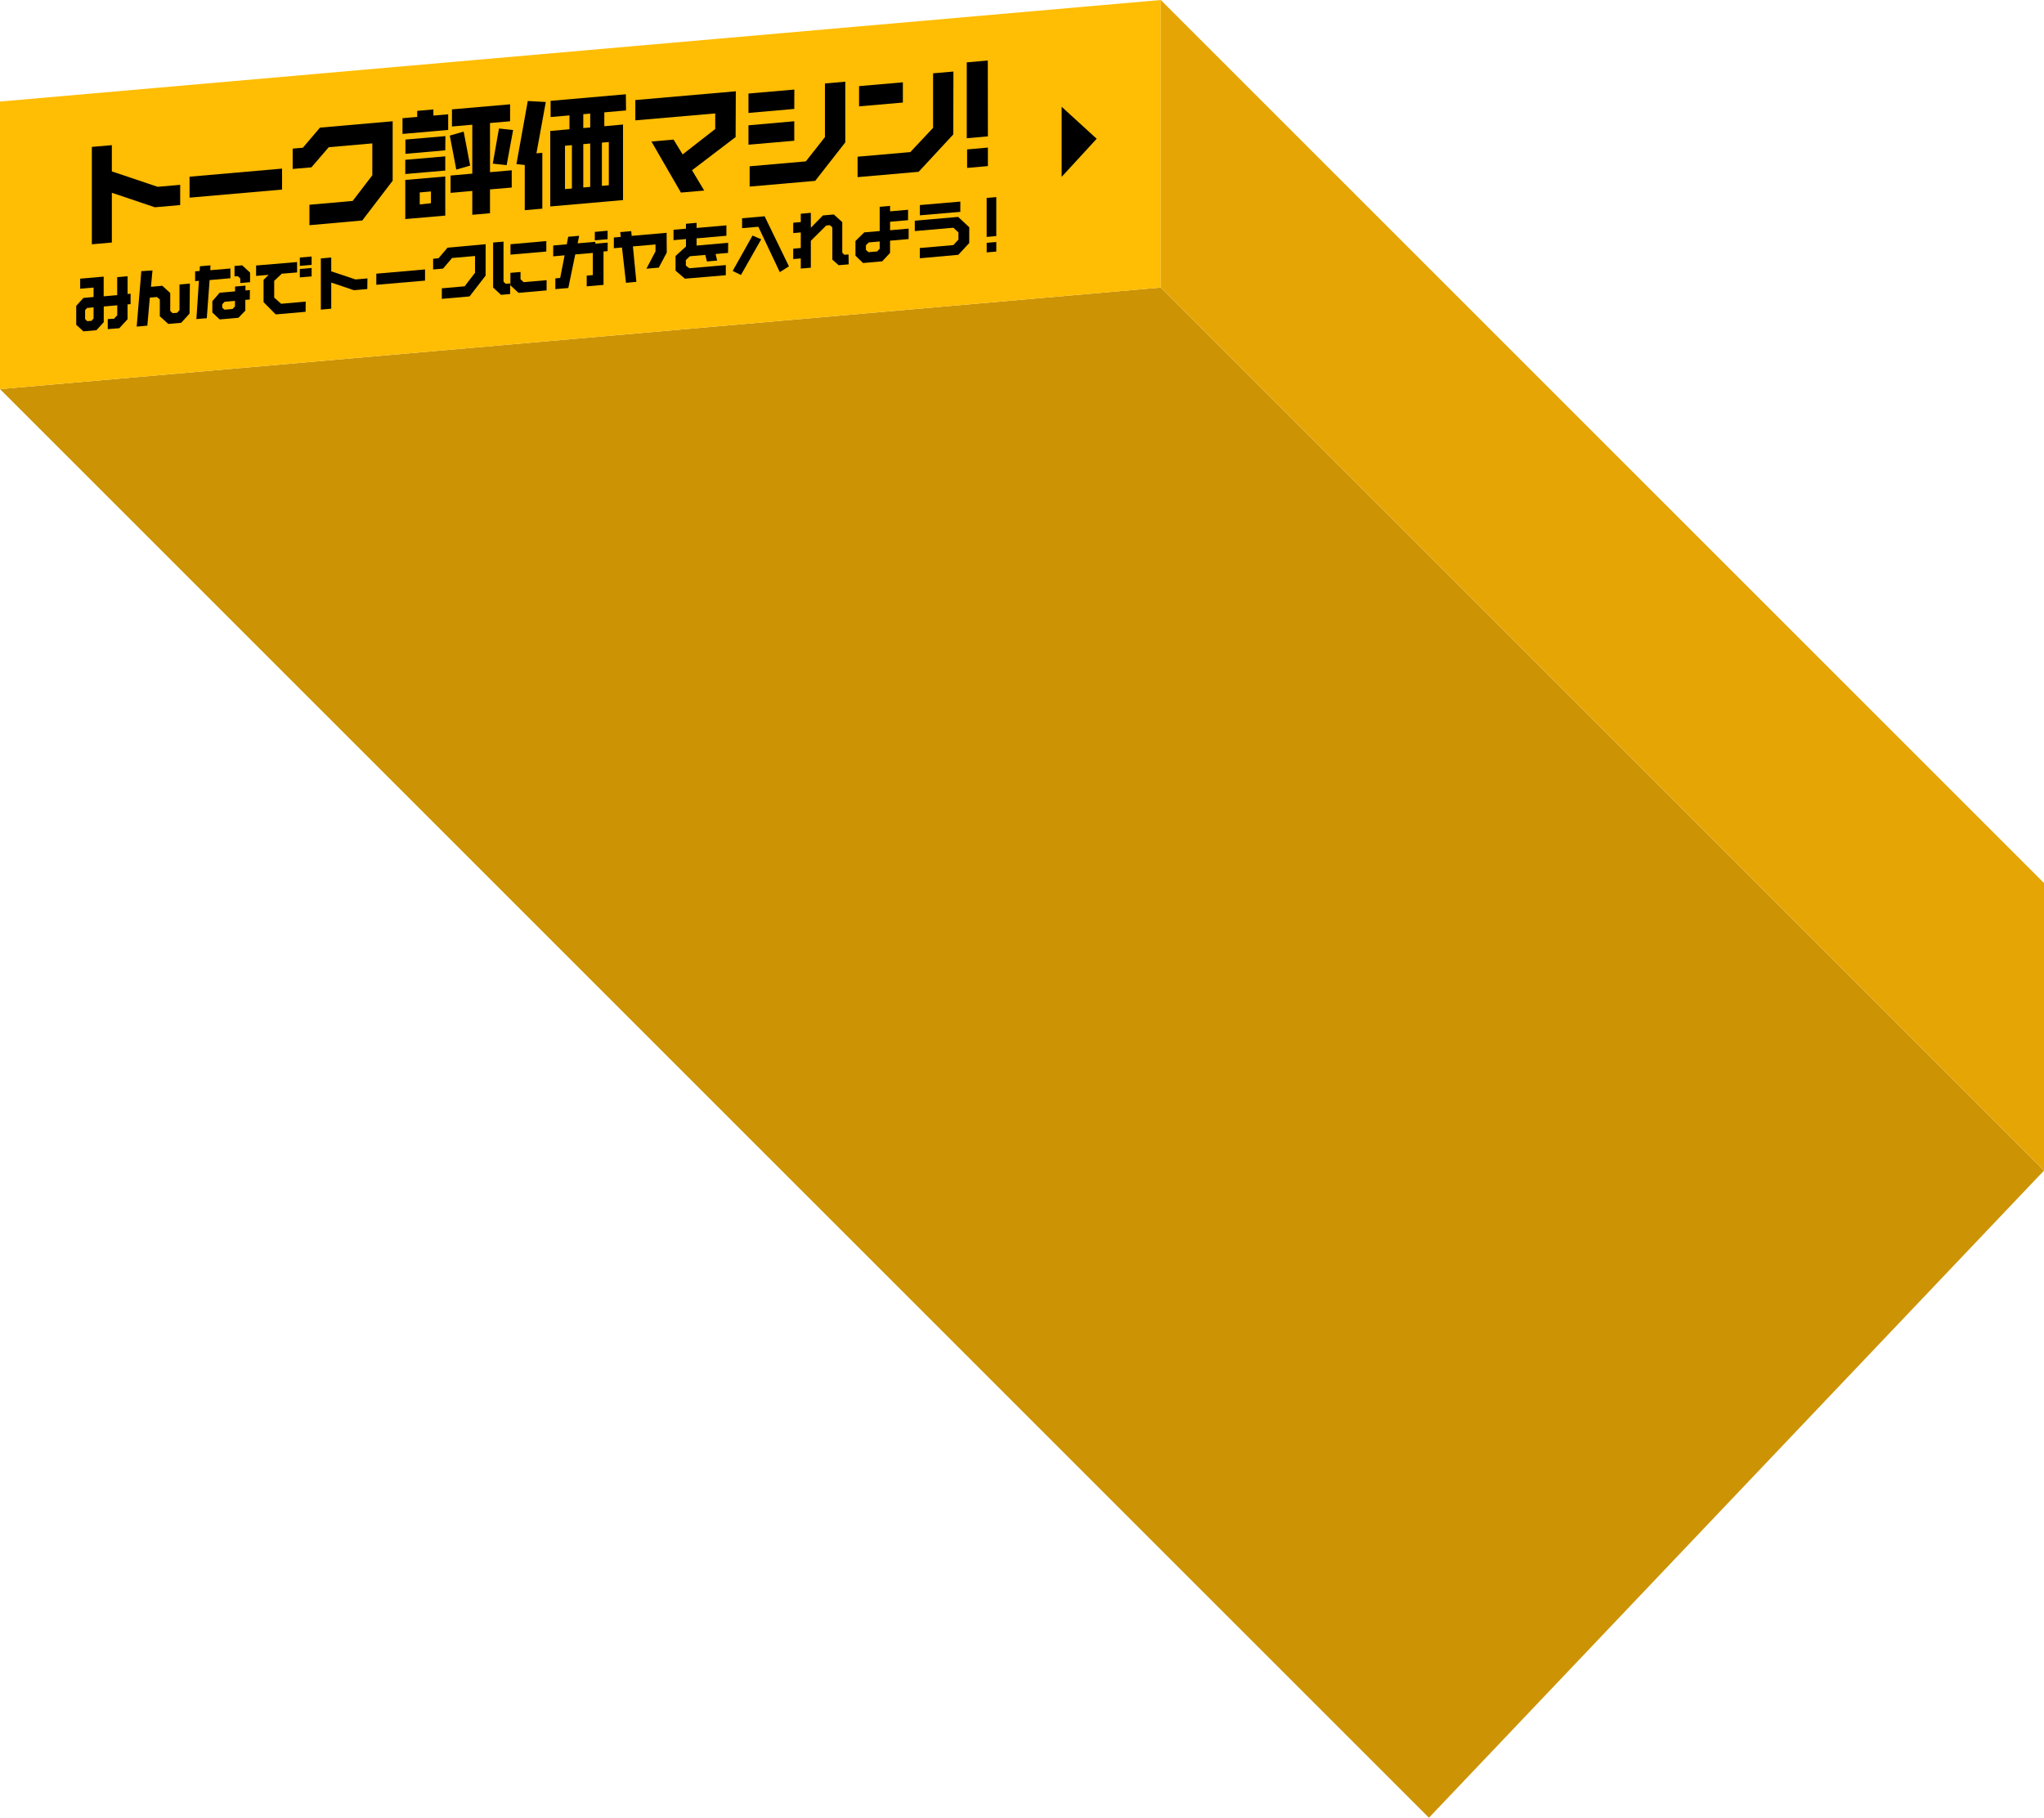 <svg xmlns="http://www.w3.org/2000/svg" viewBox="0 0 589.88 524.68"><defs><style>.btn2_talk_svg1{fill:#cc9305;}.btn2_talk_svg2{fill:#ffbd03;}.btn2_talk_svg3{fill:#e5a505;}</style></defs><title>アセット 5</title><g id="レイヤー_2" data-name="レイヤー 2"><g id="content"><polygon class="btn2_talk_svg1" points="0 112.31 412.38 524.68 589.88 337.88 335 83 0 112.31"/><polygon class="btn2_talk_svg2" points="335 0 0 29.31 0 112.31 335 83 335 0"/><polygon class="btn2_talk_svg3" points="335 0 589.88 254.88 589.88 337.88 335 83 335 0"/><path d="M52,59.19l-7.3.64L32.28,55.64V70l-5.77.51V42.4l5.77-.5v7.57l13.21,4.45L52,53.35Z"/><path d="M81.4,54.72,54.7,57.05V51l26.7-2.33Z"/><path d="M113.32,52.16l-8.77,11.48L89.3,65V59.1L101.78,58l5.67-7.41V41.39l-12.58,1.1-5,5.81-5.41.47V42.9l2.94-.26,4.94-5.8L113.32,35Z"/><path d="M129.34,37.51l-13.18,1.15V34.12l4.24-.37V32l4.67-.41v1.77l4.27-.37Zm-.84,5.88L117,44.4V40.29l11.54-1Zm0,5.84-11.54,1V46.13l11.54-1Zm0,13-11.54,1V51.94l11.54-1Zm-4.13-3.57V55.26l-3.24.29V59ZM135.68,47.8l-4,1.15-1.87-9.81,4-1.16Zm12,6.33-6.27.54v6.88l-5.11.45V55.12l-6.27.55v-5l6.27-.55V36l-5.87.51V31.57l16.78-1.46V35l-5.8.51V49.7l6.27-.55Zm.4-16.59-1.87,10.14-4-.45L144,37.09Z"/><path d="M157.51,29.44l-2.7,14.82,1.7-.15V60.23l-5.07.44V47.62l-2.4-.26,3.27-18.2Zm23.16,2.44-6.27.55v4l5.4-.48V57.75l-21,1.84V37.8l5.54-.49v-4l-5.44.47V29.11l21.72-1.9ZM165.05,54.41V41.89l-2,.18V54.58Zm5.28-17.62v-4l-2,.17v4Zm0,17.15V41.43l-2,.17V54.12Zm5.37-.47V41l-2,.17V53.65Z"/><path d="M212.29,39.56l-12.58,9.58L203.22,55l-6.71.59L188,40.85l6.38-.56L197,44.57l9.41-7.33v-4.5l-23.06,2V28.88l29-2.53Z"/><path d="M229.22,31.44,216,32.6V27l13.24-1.15Zm0,9.18L216,41.77v-5.6L229.22,35Zm14.72.48-8.68,11.1-18.92,1.66V48l16.22-1.42,5.51-7V24.09l5.87-.51Z"/><path d="M275.11,38.8l-10,10.79-17.62,1.54v-5.9l15.22-1.33,6.57-7V21.16l5.87-.51Zm-14.55-9.2-12.64,1.1V24.86l12.64-1.1Z"/><path d="M285.1,39.36,279,39.9V18l6.07-.53Zm0,8.58-6,.53V43.13l6-.53Z"/><path d="M37.68,87.79l-.87.07v4.29l-2.39,2.59L31.1,95v-2.9L32.91,92l.93-1V88.12l-3.9.35V93l-2.11,2.31-3.76.33L22,93.75V88.28L24.07,86,27,85.73V83l-3.86.34v-2.9l6.78-.59v5.68l3.9-.34V80l3-.26v5.12l.87-.08ZM27,91.92v-3.2l-1.88.17-.56.64V92.1l.63.61,1.2-.1Z"/><path d="M54.7,90.52l-2.41,2.65-3.72.33-2.45-2.21V86.45l-.82-.72-2.06.18L42.52,94l-3.07.27,1.33-16L44,78.06l-.43,4.72,3.27-.29,2.29,2.09v5.16l.68.66,1.3-.11.69-.76V82.11l3-.26Z"/><path d="M66.49,80.31l-6,.53-.81,11-3,.26.73-11.05-1.1.1V78.33l1.3-.11.08-1.36,3.05-.27L60.69,78l5.8-.5Zm5.59,6.14-1.28.11v3.11l-2,2.06-5.41.47-2.11-2V86.94l2.11-2.45,4.45-.39V82.71l3-.26v1.39l1.28-.12Zm-4.27,2v-1.6l-3,.26-.67.71v1l.67.57,2.3-.2Zm4.36-7-2.83.25V80.38l-.74-.68-.92.08v-3l2.22-.19,2.27,2.1Z"/><path d="M88.19,90l-8.62.75-3.51-3.54V80.79l1.46-1.46-3.61.31v-3l11.83-1v3L81.33,79l-2.2,2.06V85.9l2,1.78,7.09-.62Zm1.74-13.55-3.4.3V74.34l3.4-.3Zm0,3.33-3.4.29V77.64l3.4-.29Z"/><path d="M106,83.43l-3.85.34-6.56-2.21V89.1l-3,.27V74.59l3-.27v4l7,2.34,3.45-.3Z"/><path d="M122.66,81,108.6,82.2V79l14.06-1.23Z"/><path d="M140.14,79.56l-4.63,6-8,.7V83.22l6.58-.58,3-3.9V73.89l-6.62.58-2.62,3.06-2.85.25V74.69l1.55-.14,2.6-3.06,11-1Z"/><path d="M147.22,84.87l-2.64.23L142.31,83V70l3-.26V81.33l.67.59,1.27-.11Zm10.52-1.05-8.08.71-2.36-2.17v-3.6l2.92-.26v2.11l.93.84,6.59-.58Zm-.08-11.22-10.34.9v-3l10.34-.91Z"/><path d="M175.35,72.49l-1.18.1v9.64l-4.85.42V79.56l1.77-.16V73l-5.08.44-2,9.69-3.74.32V80.35l1.39-.12,1.28-6.53-3.29.29V70.86l3.91-.34.42-2.18,3.16-.28-.44,2.18,5.12-.44v.54l3.55-.31Zm0-3.44-3.69.32V66.93l3.69-.33Z"/><path d="M192.42,72.9l-2.3,4.35-3.57.31,2.62-5v-2l-6.52.57,1,10.23-3,.27L179.5,71.44l-2.35.21v-3.1l2-.17L179,67l3.17-.28.12,1.36,10.09-.88Z"/><path d="M210.11,73l-3.6.32.46,1.89-2.95.26-.48-1.89-4.46.39-1.15,1.1v1.6l1,.76,10.53-.92v2.93l-11.8,1-2.7-2.32V73.89l3-2.74V69l-3.59.32v-3l3.59-.31V64.59l3.07-.27V65.8l8.6-.75v3l-8.6.75v2.08l9.12-.8Z"/><path d="M219.68,69.07l-5.85,10.3-2.39-1.16L217.17,68Zm8,7.8-2.64,1.68-6.19-13.1-4.69.41V63l6.5-.57Z"/><path d="M244.92,76.3l-2.9.25-1.81-1.61v-9.3l-.69-.64-1.07.09L234,69.5v7.77l-2.9.25V74.59l-2.18.19v-3l2.18-.19v-4.5l-2.18.19v-3l2.18-.19V61.69l2.9-.26v4.31l3.49-3.56,3.15-.27,2.43,2.21v8.82l.61.6,1.2-.1Z"/><path d="M262.22,69l-5.36.47V73l-2.27,2.43-5.53.49-2.18-2.12V69.56l2.53-2.48,4.46-.39v-7l3-.26V61l5.19-.45v3l-5.19.45v2.46l5.36-.47Zm-8.35,2.8V69.7l-3.13.27-.84.8v1.37l.76.65,2.46-.21Z"/><path d="M279.71,70.15l-3.15,3.4-11.11,1V71.59l9.69-.85,1.46-1.59V67.08l-1.46-1.35L264,66.7v-3l12.52-1.09,3.2,3Zm-2.57-9-11.67,1V59.19l11.67-1Z"/><path d="M287.52,68.14l-2.78.25V57.14l2.78-.25Zm0,4.47-2.77.24V70.09l2.77-.24Z"/><polygon points="306.38 30.82 316.49 40.05 306.38 51.05 306.38 30.82"/></g></g></svg>